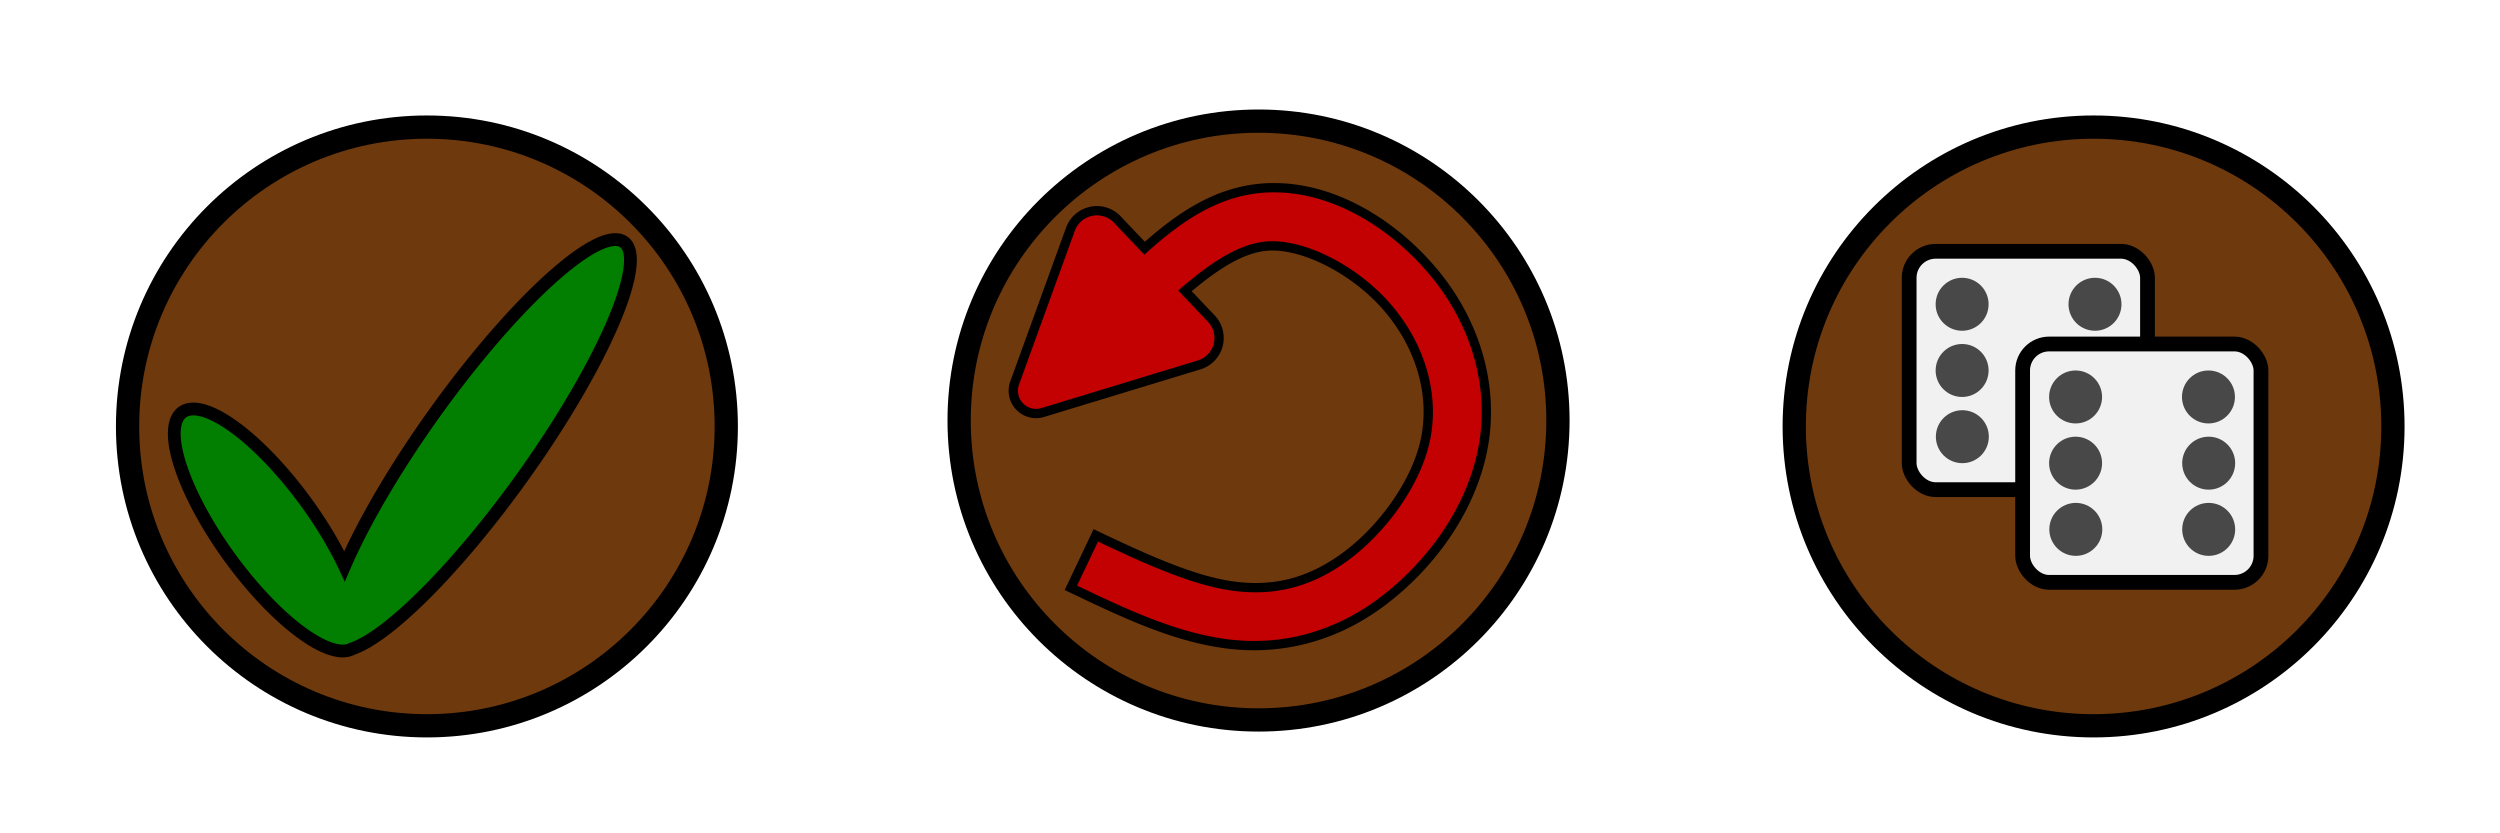 <?xml version="1.0" encoding="UTF-8" standalone="no"?>
<!-- Created with Inkscape (http://www.inkscape.org/) -->

<svg
   width="156"
   height="52"
   viewBox="0 0 156 52"
   version="1.1"
   id="svg1"
   xml:space="preserve"
   xmlns="http://www.w3.org/2000/svg"
   xmlns:svg="http://www.w3.org/2000/svg"><defs
     id="defs1"><linearGradient
       id="swatch7"><stop
         style="stop-color:#8e473f;stop-opacity:1;"
         offset="0"
         id="stop7" /></linearGradient><filter
       style="color-interpolation-filters:sRGB"
       id="filter144-2"
       x="-0.179"
       y="-0.179"
       width="1.392"
       height="1.392"><feFlood
         result="flood"
         in="SourceGraphic"
         flood-opacity="0.498"
         flood-color="rgb(0,0,0)"
         id="feFlood142-4" /><feGaussianBlur
         result="blur"
         in="SourceGraphic"
         stdDeviation="2"
         id="feGaussianBlur142-8" /><feOffset
         result="offset"
         in="blur"
         dx="1"
         dy="1"
         id="feOffset142-3" /><feComposite
         result="comp1"
         operator="in"
         in="flood"
         in2="offset"
         id="feComposite143-9" /><feComposite
         result="comp2"
         operator="over"
         in="SourceGraphic"
         in2="comp1"
         id="feComposite144-0" /></filter><filter
       style="color-interpolation-filters:sRGB"
       id="filter144-2-4"
       x="-0.179"
       y="-0.179"
       width="1.392"
       height="1.392"><feFlood
         result="flood"
         in="SourceGraphic"
         flood-opacity="0.498"
         flood-color="rgb(0,0,0)"
         id="feFlood142-4-3" /><feGaussianBlur
         result="blur"
         in="SourceGraphic"
         stdDeviation="2"
         id="feGaussianBlur142-8-6" /><feOffset
         result="offset"
         in="blur"
         dx="1"
         dy="1"
         id="feOffset142-3-5" /><feComposite
         result="comp1"
         operator="in"
         in="flood"
         in2="offset"
         id="feComposite143-9-9" /><feComposite
         result="comp2"
         operator="over"
         in="SourceGraphic"
         in2="comp1"
         id="feComposite144-0-5" /></filter></defs><g
     id="g13"
     transform="matrix(1.45,0,0,1.45,-339.316,-37.436)"><circle
       style="display:inline;fill:#6d390d;fill-opacity:1;fill-rule:evenodd;stroke:#000000;stroke-width:1.165;stroke-dasharray:none;stroke-opacity:1;filter:url(#filter144-2)"
       id="path23-4-2"
       cx="-159.5"
       cy="-749.969"
       r="15"
       transform="matrix(0.859,0,0,0.859,424.323,687.28)" /><path
       id="path13"
       style="color:#000000;fill:#c30002;fill-rule:evenodd;stroke:#000000;stroke-width:0.4;stroke-dasharray:none;stroke-dashoffset:0;stroke-opacity:1"
       d="m 288.874,33.895 c -0.172,-8.13e-4 -0.343,0.004 -0.516,0.018 -2.048,0.156 -3.657,1.306 -5.09,2.588 l -1.174,-1.236 a 1.211,1.211 0 0 0 -2.018,0.42 l -2.4,6.615 a 0.98,0.98 0 0 0 1.207,1.271 l 6.732,-2.049 a 1.211,1.211 0 0 0 0.525,-1.992 l -1.135,-1.195 c 1.247,-1.069 2.42,-1.842 3.541,-1.928 1.545,-0.118 3.817,1.039 5.211,2.688 1.394,1.648 1.985,3.697 1.607,5.59 -0.377,1.893 -1.858,3.901 -3.418,5.059 -1.56,1.157 -3.106,1.529 -4.848,1.299 -1.742,-0.23 -3.796,-1.172 -5.93,-2.186 l -1.072,2.258 c 2.133,1.013 4.348,2.099 6.674,2.406 2.326,0.308 4.644,-0.269 6.666,-1.77 2.022,-1.5 3.837,-3.857 4.379,-6.576 0.542,-2.719 -0.32,-5.529 -2.15,-7.693 -1.716,-2.029 -4.218,-3.574 -6.793,-3.586 z" /></g><g
     id="g7"
     transform="matrix(0.846,0,0,0.846,-89.303,-0.183)"
     style="display:inline"><circle
       style="display:inline;fill:#6d390d;fill-opacity:1;fill-rule:evenodd;stroke:#000000;stroke-width:1.165;stroke-dasharray:none;stroke-opacity:1;filter:url(#filter144-2-4)"
       id="path23-4-2-1"
       cx="-159.5"
       cy="-749.969"
       r="15"
       transform="matrix(1.472,0,0,1.472,370.36,1134.153)" /><path
       id="path7"
       style="display:inline;fill:#008000;fill-opacity:0.98;fill-rule:evenodd;stroke:#000000;stroke-width:0.943;stroke-opacity:1"
       d="m 151.137,17.9 a 4.01,18.445 35.596 0 0 -13.481,12.724 4.01,18.445 35.596 0 0 -6.685,11.356 10.751,3.475 53.972 0 0 -2.9,-4.809 10.751,3.475 53.972 0 0 -9.091,-6.527 10.751,3.475 53.972 0 0 3.616,10.814 10.751,3.475 53.972 0 0 7.863,6.742 4.01,18.445 35.596 0 0 0.213,0.027 10.751,3.475 53.972 0 0 0.846,-0.152 4.01,18.445 35.596 0 0 12.505,-12.565 4.01,18.445 35.596 0 0 7.577,-17.423 4.01,18.445 35.596 0 0 -0.462,-0.186 z" /></g><g
     id="g14"
     transform="matrix(0.846,0,0,0.846,14.697,-0.183)"
     style="display:inline"><circle
       style="display:inline;fill:#6d390d;fill-opacity:1;fill-rule:evenodd;stroke:#000000;stroke-width:1.165;stroke-dasharray:none;stroke-opacity:1;filter:url(#filter144-2-4)"
       id="circle13"
       cx="-159.5"
       cy="-749.969"
       r="15"
       transform="matrix(1.472,0,0,1.472,370.36,1134.153)" /><g
       id="g19-5"
       transform="matrix(0.293,0,0,0.293,43.914,25.589)"
       style="display:inline"><rect
         style="display:inline;fill:#f1f1f1;fill-opacity:1;stroke:#000000;stroke-width:3.718;stroke-opacity:1"
         id="rect14"
         width="60"
         height="60"
         x="300"
         y="0"
         ry="6.667"
         transform="translate(-28.564,-23.333)" /><circle
         style="display:inline;fill:#484848;fill-opacity:1;fill-rule:evenodd;stroke-width:0.294"
         id="circle14"
         cx="313.333"
         cy="13.333"
         r="6.667"
         transform="translate(-28.564,-23.333)" /><circle
         style="display:inline;fill:#484848;fill-opacity:1;fill-rule:evenodd;stroke-width:0.294"
         id="circle15"
         cx="313.391"
         cy="46.667"
         r="6.667"
         transform="translate(-28.564,-23.333)" /><circle
         style="display:inline;fill:#484848;fill-opacity:1;fill-rule:evenodd;stroke-width:0.294"
         id="circle16"
         cx="346.782"
         cy="13.333"
         r="6.667"
         transform="translate(-28.564,-23.333)" /><circle
         style="display:inline;fill:#484848;fill-opacity:1;fill-rule:evenodd;stroke-width:0.294"
         id="circle17"
         cx="346.839"
         cy="46.667"
         r="6.667"
         transform="translate(-28.564,-23.333)" /><circle
         style="display:inline;fill:#484848;fill-opacity:1;fill-rule:evenodd;stroke-width:0.294"
         id="circle18"
         cx="313.333"
         cy="30"
         r="6.667"
         transform="translate(-28.564,-23.333)" /><circle
         style="display:inline;fill:#484848;fill-opacity:1;fill-rule:evenodd;stroke-width:0.294"
         id="circle19"
         cx="346.839"
         cy="30"
         r="6.667"
         transform="translate(-28.564,-23.333)" /><rect
         style="opacity:1;fill:#f1f1f1;fill-opacity:1;stroke:#000000;stroke-width:3.718;stroke-opacity:1"
         id="rect14-6"
         width="60"
         height="60"
         x="300"
         y="0"
         ry="6.667" /><circle
         style="fill:#484848;fill-opacity:1;fill-rule:evenodd;stroke-width:0.294"
         id="circle14-3"
         cx="313.333"
         cy="13.333"
         r="6.667" /><circle
         style="fill:#484848;fill-opacity:1;fill-rule:evenodd;stroke-width:0.294"
         id="circle15-6"
         cx="313.391"
         cy="46.667"
         r="6.667" /><circle
         style="fill:#484848;fill-opacity:1;fill-rule:evenodd;stroke-width:0.294"
         id="circle16-3"
         cx="346.782"
         cy="13.333"
         r="6.667" /><circle
         style="fill:#484848;fill-opacity:1;fill-rule:evenodd;stroke-width:0.294"
         id="circle17-0"
         cx="346.839"
         cy="46.667"
         r="6.667" /><circle
         style="fill:#484848;fill-opacity:1;fill-rule:evenodd;stroke-width:0.294"
         id="circle18-8"
         cx="313.333"
         cy="30"
         r="6.667" /><circle
         style="fill:#484848;fill-opacity:1;fill-rule:evenodd;stroke-width:0.294"
         id="circle19-4"
         cx="346.839"
         cy="30"
         r="6.667" /></g></g></svg>
